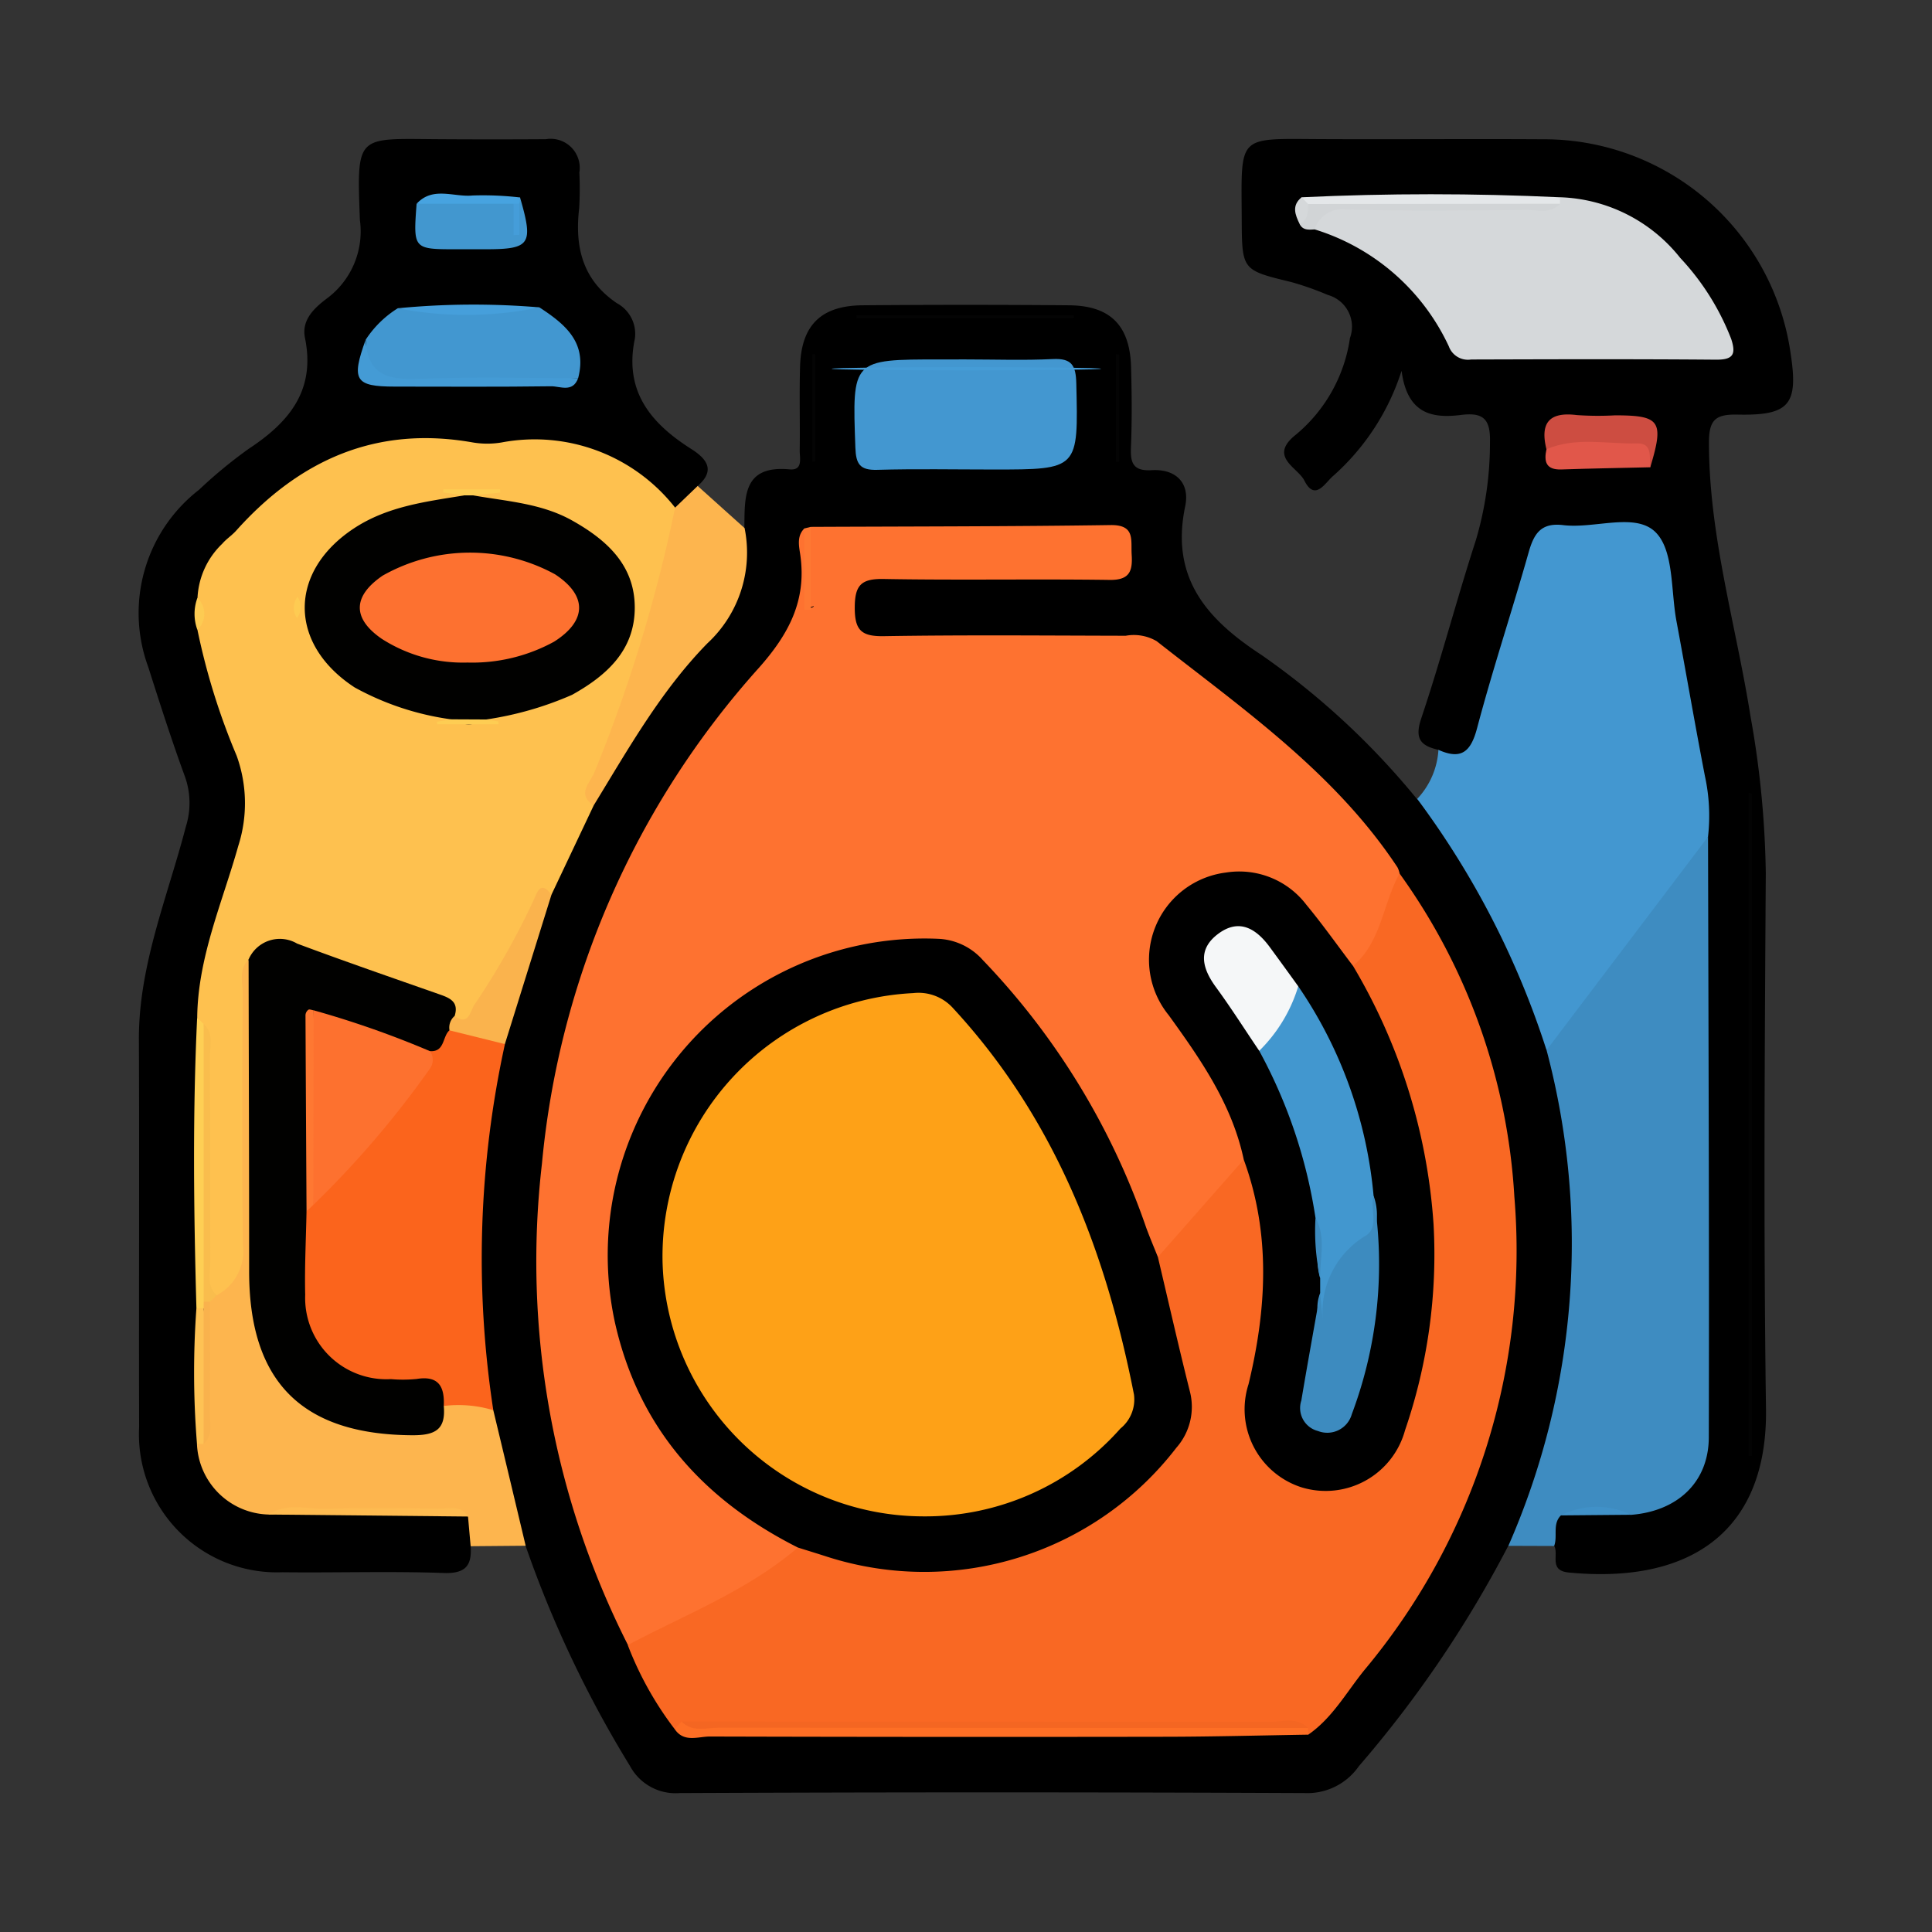 <svg xmlns="http://www.w3.org/2000/svg" width="107" height="107" viewBox="0 0 107 107">
  <rect x="0" y="0" width="107" height="107" fill="#333333" stroke="none"/>
  <g id="Grupo_845172" data-name="Grupo 845172" transform="translate(-240 -1286.742)">
    <rect id="Rectángulo_38178" data-name="Rectángulo 38178" width="107" height="107" transform="translate(240 1286.742)" fill="none"/>
    <g id="Grupo_845174" data-name="Grupo 845174" transform="translate(247.692 1294.435)">
      <path id="Trazado_581684" data-name="Trazado 581684" d="M4198.9-731.352a63.285,63.285,0,0,1-8.278,12.21,3.473,3.473,0,0,1-2.993,1.488q-17.312-.077-34.627,0a2.862,2.862,0,0,1-2.746-1.5,62.364,62.364,0,0,1-5.785-12.2c-1.113-.926-1.126-2.317-1.464-3.557a24.078,24.078,0,0,1-.8-4.024,49.263,49.263,0,0,1,.6-20.092,54.735,54.735,0,0,1,2.686-8.367c.813-1.69,1.418-3.478,2.336-5.121a57.176,57.176,0,0,1,7.628-10.654,3.328,3.328,0,0,0,.762-2.3c.023-.753-.158-1.552.371-2.225.024-1.707-.118-3.513,2.5-3.271.762.071.561-.617.566-1.047.021-1.549-.025-3.1.019-4.648.066-2.284,1.158-3.372,3.456-3.392q5.721-.049,11.442,0c2.287.02,3.369,1.117,3.434,3.415.042,1.489.054,2.981-.007,4.469-.037.884.15,1.306,1.155,1.248,1.338-.077,2.12.708,1.85,2-.823,3.94,1.162,6.234,4.225,8.234a42.291,42.291,0,0,1,8.615,7.984c1.835,1.081,2.645,2.979,3.613,4.7a45.193,45.193,0,0,1,4.032,9.444,39.552,39.552,0,0,1-1.254,25.17A3.772,3.772,0,0,1,4198.9-731.352Z" transform="translate(-4123.057 809.267)"/>
      <path id="Trazado_581685" data-name="Trazado 581685" d="M4271.588-791.892c-.959-.221-1.338-.587-.959-1.726,1.1-3.27,1.969-6.613,3.033-9.893a18.969,18.969,0,0,0,.779-5.437c.035-1.325-.43-1.64-1.616-1.491-1.6.2-2.969-.065-3.28-2.446a13.121,13.121,0,0,1-3.772,5.808c-.435.348-1.01,1.469-1.611.272-.369-.737-2.028-1.32-.453-2.557a8.54,8.54,0,0,0,2.978-5.338,1.823,1.823,0,0,0-1.223-2.385,16.68,16.68,0,0,0-2.017-.712c-2.747-.667-2.741-.651-2.755-3.532-.022-4.655-.273-4.41,4.329-4.388,4.112.02,8.225-.016,12.335.009a13.8,13.8,0,0,1,13.739,11.881c.428,2.8-.059,3.428-2.926,3.368-1.207-.025-1.6.253-1.6,1.545,0,5.177,1.5,10.112,2.3,15.157a52.917,52.917,0,0,1,.848,8.684c-.062,9.892-.127,19.786.011,29.676.094,6.685-4.074,9.728-10.922,9.067-1.126-.108-.538-.988-.807-1.476-.629-.806-.363-1.438.385-1.977,1.271-.479,2.617-.088,3.908-.336,2.641-.606,3.66-1.848,3.668-4.673.029-9.357.012-18.714.008-28.07,0-1.311.033-2.621.061-3.929-.073-5.326-1.6-10.431-2.417-15.644-.047-.293-.085-.672-.316-.815-1.534-.945-3.224-.384-4.846-.413-1.039-.019-1.314.874-1.556,1.687-.91,3.075-1.8,6.158-2.776,9.212C4273.558-791.026,4273.117-790.924,4271.588-791.892Z" transform="translate(-4199.614 825.728)"/>
      <path id="Trazado_581686" data-name="Trazado 581686" d="M4108.424-747.8c.075,1.071-.269,1.534-1.493,1.491-2.976-.106-5.958-.006-8.937-.041a7.644,7.644,0,0,1-7.931-8.036c-.02-7.149.018-14.3-.013-21.448-.017-4.138,1.589-7.906,2.6-11.807a4.349,4.349,0,0,0-.045-2.762c-.736-2.009-1.389-4.049-2.039-6.089a8.638,8.638,0,0,1,2.813-9.807,26.055,26.055,0,0,1,2.755-2.272c2.233-1.468,3.71-3.232,3.115-6.133-.209-1.018.537-1.685,1.247-2.217a4.626,4.626,0,0,0,1.794-4.323c-.177-4.8-.2-4.5,4.4-4.473q2.95.019,5.9,0a1.61,1.61,0,0,1,1.855,1.849,18.686,18.686,0,0,1-.01,1.964c-.25,2.14.171,3.97,2.084,5.267a1.929,1.929,0,0,1,1,1.966c-.609,2.9.87,4.681,3.117,6.107.848.537,1.38,1.181.349,2.062-.125.908-.568,1.446-1.562,1.351a6.7,6.7,0,0,1-2.266-1.708,5.623,5.623,0,0,0-4.539-1.571c-3.092.1-6.19.053-9.285.015a4.809,4.809,0,0,0-3.412,1.274c-1.291,1.145-2.641,2.223-3.971,3.322a5.23,5.23,0,0,0-2.15,3.57,8.92,8.92,0,0,0,.01,1.7,49.341,49.341,0,0,0,2.228,7.138,7.172,7.172,0,0,1,.081,4.7c-.637,1.979-1.132,4-1.742,5.99a12.851,12.851,0,0,0-.592,4.04c-.012,5.2,0,10.39,0,15.583-.013,2.372,0,4.746,0,7.116.263,2.725,1.178,3.639,3.952,3.94,2.763.007,5.522-.01,8.281.007a4.025,4.025,0,0,1,2.233.328A1.429,1.429,0,0,1,4108.424-747.8Z" transform="translate(-4090.05 825.733)"/>
      <path id="Trazado_581687" data-name="Trazado 581687" d="M4289.043-753.821c1.257.562,1.791.12,2.14-1.2.865-3.269,1.936-6.483,2.856-9.739.295-1.041.685-1.656,1.917-1.507,1.745.212,4.009-.729,5.125.406,1.006,1.022.829,3.223,1.144,4.909.533,2.86,1.025,5.728,1.577,8.585a10.283,10.283,0,0,1,.171,3.362c-1.3,3.173-3.686,5.607-5.706,8.282-.956,1.267-1.743,2.74-3.238,3.533a47.628,47.628,0,0,0-7.162-13.915A4.336,4.336,0,0,0,4289.043-753.821Z" transform="translate(-4217.07 787.657)" fill="#4397d0"/>
      <path id="Trazado_581688" data-name="Trazado 581688" d="M4304.09-705.925l8.943-11.815c.023,11.085.07,22.17.043,33.254-.006,2.5-1.741,4.1-4.311,4.3a8.118,8.118,0,0,0-3.884.034c-.48.485-.163,1.146-.371,1.691l-2.535-.009A41.684,41.684,0,0,0,4304.09-705.925Z" transform="translate(-4226.129 756.39)" fill="#3e8cc1"/>
      <path id="Trazado_581689" data-name="Trazado 581689" d="M4102.986-668.14a4.074,4.074,0,0,1-3.95-3.917,1.458,1.458,0,0,0,.312-.5c.181-2.433-.078-4.874.139-7.307a2.257,2.257,0,0,1,.487-.821,4.353,4.353,0,0,0,1.013-3.289c-.008-4.195-.024-8.39.014-12.584.006-.847-.2-1.815.748-2.388.939.6.679,1.578.687,2.422.034,5.106-.009,10.212.023,15.318.031,4.828,2.414,7.448,7.206,8.114a2.445,2.445,0,0,0,2.864-1.189c1.057-.541,2.069-.7,2.921.37q.9,3.749,1.791,7.5l-3.046.026q-.075-.818-.146-1.635c-.735-.579-1.591-.264-2.374-.253A76.467,76.467,0,0,0,4102.986-668.14Z" transform="translate(-4095.82 744.326)" fill="#fdb54e"/>
      <path id="Trazado_581690" data-name="Trazado 581690" d="M4163.423-770.819l1.249-1.2q1.3,1.168,2.6,2.334a6.846,6.846,0,0,1-2.058,6.379c-2.572,2.624-4.386,5.853-6.3,8.98-1.271-.218-.8-1.079-.541-1.7a94.676,94.676,0,0,0,3.245-9.448c.355-1.2.608-2.424.94-3.628A2.878,2.878,0,0,1,4163.423-770.819Z" transform="translate(-4133.726 791.24)" fill="#fdb54e"/>
      <path id="Trazado_581691" data-name="Trazado 581691" d="M4166.806-765.879c5.532-.026,11.069-.019,16.6-.1,1.38-.021,1.123.824,1.173,1.637.059.911-.11,1.419-1.229,1.4-4.166-.058-8.335.024-12.5-.051-1.248-.022-1.605.335-1.607,1.586s.363,1.6,1.607,1.581c4.465-.073,8.93-.032,13.4-.023a2.5,2.5,0,0,1,1.714.3c4.814,3.784,9.881,7.3,13.338,12.528a1.374,1.374,0,0,1,.117.334c-.134,2.077-.585,4.009-2.433,5.3-.931-.051-1.2-.873-1.665-1.453a9.318,9.318,0,0,0-2.676-2.8,4.32,4.32,0,0,0-5.26.56,4.3,4.3,0,0,0-.743,5.227c.681,1.32,1.732,2.409,2.439,3.711.9,1.649,1.986,3.24,1.934,5.245a36.783,36.783,0,0,1-3.839,4.877c-.311.351-.608.749-1.167.7-.778-.321-.846-1.1-1.1-1.747a52.6,52.6,0,0,0-7.07-12.574c-1.926-2.519-4.192-3.191-7.145-2.825-7.664.951-14.72,8.622-14.575,16.522a17.257,17.257,0,0,0,8.421,15.182c.591.383,1.3.635,1.649,1.322.1.645-.336,1.007-.783,1.291a57.886,57.886,0,0,1-7.865,4.216.983.983,0,0,1-.862-.024,47.021,47.021,0,0,1-4.761-26.649,47.7,47.7,0,0,1,12.021-27.472c1.652-1.863,2.631-3.709,2.294-6.2-.064-.485-.231-1.07.221-1.517.391,1.415.038,2.88.249,4.307.094.229.418-.083.2.022-.093.045-.152.021-.161-.073A13.735,13.735,0,0,1,4166.806-765.879Z" transform="translate(-4129.596 787.366)" fill="#fe7230"/>
      <path id="Trazado_581692" data-name="Trazado 581692" d="M4195.063-690.815l4.756-5.4c1.113.236.958,1.237,1.121,1.978a24.469,24.469,0,0,1-.355,10.776,3.913,3.913,0,0,0,5.083,4.759,3.928,3.928,0,0,0,2.453-2.421,22.7,22.7,0,0,0,1.436-5.693,28.951,28.951,0,0,0-2.813-17.309c-.437-.874-1.167-1.694-.87-2.81,1.578-1.346,1.645-3.451,2.575-5.123a33.965,33.965,0,0,1,6.358,17.9,36.212,36.212,0,0,1-8.3,26.209c-1,1.23-1.774,2.661-3.122,3.59a1.532,1.532,0,0,0-.58-.319c-11.171-.123-22.344-.02-33.515-.051a7.043,7.043,0,0,0-.985.06,18.665,18.665,0,0,1-2.6-4.656c3.2-1.7,6.618-3.007,9.418-5.4.694-.545,1.368-.115,2.025.074,7.23,2.074,13.2,0,18.156-5.476a3.79,3.79,0,0,0,.947-3.62c-.384-1.68-.75-3.362-1.215-5.022C4194.848-689.45,4194.557-690.141,4195.063-690.815Z" transform="translate(-4138.629 752.742)" fill="#f96823"/>
      <path id="Trazado_581693" data-name="Trazado 581693" d="M4125.537-775.6a83.025,83.025,0,0,1-4.469,14.664c-.24.583-1,1.2-.04,1.833l-2.335,4.933c-1.423,1.324-1.772,3.3-2.9,4.805a17.614,17.614,0,0,1-1.3,1.9c-.421.434-.9.869-1.453.125-2.863-2.13-6.263-2.88-9.625-3.7-.5-.123-.95.457-1.5.468-.555.541-.327,1.236-.33,1.865-.019,4.645-.046,9.29.013,13.934a2.749,2.749,0,0,1-1.456,2.8c-1.08-.218-.684-1.1-.692-1.707-.057-4.261.009-8.523-.046-12.783a1.877,1.877,0,0,0-.334-.889c.034-3.338,1.393-6.373,2.273-9.506a7.742,7.742,0,0,0-.089-5,37.2,37.2,0,0,1-2.168-6.957,2.093,2.093,0,0,0,0-1.78,4.435,4.435,0,0,1,1.368-3c.23-.269.542-.468.778-.733,3.513-3.922,7.768-5.824,13.1-4.88a4.8,4.8,0,0,0,1.6,0A9.887,9.887,0,0,1,4125.537-775.6Z" transform="translate(-4095.84 796.019)" fill="#fec14f"/>
      <path id="Trazado_581694" data-name="Trazado 581694" d="M4125.383-667.15a6.681,6.681,0,0,0-2.746-.236,3.867,3.867,0,0,0-2.749-.982c-3.484-.144-5.322-2.071-5.349-5.533a18.864,18.864,0,0,1,.139-3.906,2.25,2.25,0,0,1,.367-.751c1.969-2.125,3.835-4.339,5.625-6.62a6.255,6.255,0,0,0,1.086-2.016,3.1,3.1,0,0,1,1.32-1.208,3.339,3.339,0,0,1,2.951.972A55.507,55.507,0,0,0,4125.383-667.15Z" transform="translate(-4105.754 737.559)" fill="#fb641c"/>
      <path id="Trazado_581695" data-name="Trazado 581695" d="M4206.935-791.653c1.608,0,3.218.058,4.821-.02,1.045-.051,1.274.345,1.3,1.33.115,4.788.144,4.787-4.6,4.787-2.144,0-4.287-.043-6.428.018-.96.027-1.176-.323-1.207-1.233-.176-4.883-.2-4.882,4.689-4.881Z" transform="translate(-4161.14 803.866)" fill="#4397d0"/>
      <path id="Trazado_581696" data-name="Trazado 581696" d="M4140.9-701.2l-3.073-.762c-.27-.4-.2-.672.289-.794.789.573.871-.291,1.091-.615a41.851,41.851,0,0,0,3.284-5.8c.2-.435.381-1.122.988-.3Q4142.192-705.342,4140.9-701.2Z" transform="translate(-4120.63 751.332)" fill="#fab34d"/>
      <path id="Trazado_581697" data-name="Trazado 581697" d="M4172.96-580.411l.38-.418a3.65,3.65,0,0,0,1.921.174q15.426.018,30.852.017a3.833,3.833,0,0,1,1.925.166v.371c-2.609.041-5.218.111-7.825.116q-12.652.022-25.3-.013C4174.26-580,4173.472-579.644,4172.96-580.411Z" transform="translate(-4143.287 668.479)" fill="#fe6f25"/>
      <path id="Trazado_581698" data-name="Trazado 581698" d="M4213.123-798.293h-12.032v-.179h12.044Z" transform="translate(-4161.35 808.229)" fill="#040404"/>
      <path id="Trazado_581699" data-name="Trazado 581699" d="M4241.424-792.416v5.945h-.18v-5.957Z" transform="translate(-4187.133 804.348)" fill="#040404"/>
      <path id="Trazado_581700" data-name="Trazado 581700" d="M4194.262-786.474v-5.95l.159,0v5.95Z" transform="translate(-4156.965 804.346)" fill="#040404"/>
      <path id="Trazado_581701" data-name="Trazado 581701" d="M4193.378-765.695v4.588h-.355v-4.5Z" transform="translate(-4156.169 787.182)" fill="#fe7832"/>
      <path id="Trazado_581702" data-name="Trazado 581702" d="M4285.444-816.706a8.853,8.853,0,0,1,6.658,3.358,13.86,13.86,0,0,1,2.824,4.491c.277.845.114,1.155-.84,1.147-4.52-.037-9.042-.023-13.562-.01a1.125,1.125,0,0,1-1.236-.727,12.129,12.129,0,0,0-7.436-6.48c-.348-1.415.6-1.4,1.546-1.414,3.848-.039,7.695.076,11.54-.059A1.515,1.515,0,0,0,4285.444-816.706Z" transform="translate(-4206.739 819.937)" fill="#d5d8da"/>
      <path id="Trazado_581703" data-name="Trazado 581703" d="M4339.34-724.5v36.665h-.179v-36.723Z" transform="translate(-4250.005 760.771)" fill="#030303"/>
      <path id="Trazado_581704" data-name="Trazado 581704" d="M4307.665-781.165c-.36-1.445.141-2.086,1.678-1.892a17.036,17.036,0,0,0,2.12.015c2.51,0,2.724.318,1.951,2.876a3.019,3.019,0,0,0-2.414-.859C4309.889-781.085,4308.758-780.735,4307.665-781.165Z" transform="translate(-4229.71 798.352)" fill="#cd4d41"/>
      <path id="Trazado_581705" data-name="Trazado 581705" d="M4307.769-778.444c1.634-.7,3.346-.281,5.021-.322.88-.022.664.776.726,1.321-1.639.039-3.278.065-4.916.121C4307.743-777.294,4307.619-777.755,4307.769-778.444Z" transform="translate(-4229.813 795.631)" fill="#e1574a"/>
      <path id="Trazado_581706" data-name="Trazado 581706" d="M4284.093-816.05c-.525.579-1.221.345-1.846.349-3.319.022-6.639.072-9.954-.027a1.608,1.608,0,0,0-1.79,1.1c-.315.017-.643.061-.826-.294.18-.479.021-1.163.784-1.289q6.035-.021,12.07,0A2.786,2.786,0,0,1,4284.093-816.05Z" transform="translate(-4205.39 819.641)" fill="#d1d4d6"/>
      <path id="Trazado_581707" data-name="Trazado 581707" d="M4284.206-816.64l-13.947.015c-.326.076-.489-.008-.361-.373q7.154-.337,14.309,0Z" transform="translate(-4205.503 820.231)" fill="#e4e7e9"/>
      <path id="Trazado_581708" data-name="Trazado 581708" d="M4310.1-613.58a4.35,4.35,0,0,1,3.883-.034Z" transform="translate(-4231.344 689.814)" fill="#4091c8"/>
      <path id="Trazado_581709" data-name="Trazado 581709" d="M4269.329-816.7l.362.373c-.007.433.012.876-.469,1.109C4268.97-815.733,4268.768-816.244,4269.329-816.7Z" transform="translate(-4204.935 819.933)" fill="#d5d8da"/>
      <path id="Trazado_581710" data-name="Trazado 581710" d="M4134.676-799.664c1.416.924,2.667,1.938,2.146,3.921a90.438,90.438,0,0,1-10.856.122c-1.509-.021-.745-1.433-.908-2.254a5.744,5.744,0,0,1,1.775-1.739A42.871,42.871,0,0,0,4134.676-799.664Z" transform="translate(-4112.495 808.994)" fill="#4297d0"/>
      <path id="Trazado_581711" data-name="Trazado 581711" d="M4138.623-816.663c.753,2.6.575,2.865-1.918,2.866h-1.585c-2.414,0-2.414,0-2.227-2.518,1.628-.384,3.281-.074,4.915-.179.857.022.538.716.658,1.161-.032-.291-.008-.582-.014-.875A.614.614,0,0,1,4138.623-816.663Z" transform="translate(-4117.513 819.909)" fill="#4297cf"/>
      <path id="Trazado_581712" data-name="Trazado 581712" d="M4124.372-794.667c.1,2.187,1.529,2.229,3.235,2.162,2.839-.111,5.686-.03,8.53-.029-.3.82-1,.443-1.5.449-2.888.039-5.775.02-8.663.018C4123.777-792.069,4123.56-792.424,4124.372-794.667Z" transform="translate(-4111.81 805.785)" fill="#449bd5"/>
      <path id="Trazado_581713" data-name="Trazado 581713" d="M4098.756-689.764l.358.357a66.126,66.126,0,0,1,.166,7.979c.052,2.315-.017,4.631.026,6.946a3.322,3.322,0,0,1-.046.667.351.351,0,0,1-.545.146C4098.567-679.034,4098.5-684.4,4098.756-689.764Z" transform="translate(-4095.529 738.427)" fill="#fecf54"/>
      <path id="Trazado_581714" data-name="Trazado 581714" d="M4110.071-613.583c1.028-.681,2.178-.283,3.266-.32,2.064-.069,4.133-.034,6.2-.011.557.006,1.21-.219,1.6.442Z" transform="translate(-4102.906 689.769)" fill="#febb51"/>
      <path id="Trazado_581715" data-name="Trazado 581715" d="M4137.953-799.938a19.828,19.828,0,0,1-7.845.05A43.434,43.434,0,0,1,4137.953-799.938Z" transform="translate(-4115.771 809.268)" fill="#469fdb"/>
      <path id="Trazado_581716" data-name="Trazado 581716" d="M4098.722-644.795l.4,0a32.381,32.381,0,0,1,0,7.513h-.369A49.192,49.192,0,0,1,4098.722-644.795Z" transform="translate(-4095.536 709.553)" fill="#fec254"/>
      <path id="Trazado_581717" data-name="Trazado 581717" d="M4138.4-816.7h-5.375c.9-.983,2.063-.356,3.1-.459a17.738,17.738,0,0,1,2.635.11c-.014.111-.027.222-.039.333C4138.618-816.52,4138.512-816.524,4138.4-816.7Z" transform="translate(-4117.644 820.293)" fill="#47a3e0"/>
      <path id="Trazado_581718" data-name="Trazado 581718" d="M4098.823-754.718a1.234,1.234,0,0,1,0,1.78A2.56,2.56,0,0,1,4098.823-754.718Z" transform="translate(-4095.581 780.134)" fill="#fdcb52"/>
      <path id="Trazado_581719" data-name="Trazado 581719" d="M4118.434-697.614a.85.85,0,0,0-.287.795c-.4.348-.25,1.211-1.082,1.156-1.564.213-2.838-.742-4.271-1.062-.616-.138-1.153-.689-1.853-.345-.408,2.581-.085,5.165-.176,7.739a4.363,4.363,0,0,1-.536,2.542c-.028,1.541-.111,3.084-.073,4.623a4.5,4.5,0,0,0,4.75,4.667,7.619,7.619,0,0,0,1.424-.009c1.231-.2,1.551.442,1.5,1.495.119,1.3-.461,1.629-1.746,1.622-6.1-.035-9.038-2.952-9.033-9.085,0-5.755-.02-11.51-.03-17.265a1.884,1.884,0,0,1,2.686-.88c2.6.973,5.229,1.88,7.851,2.8C4118.147-698.616,4118.681-698.412,4118.434-697.614Z" transform="translate(-4100.945 746.186)" fill="#010100"/>
      <path id="Trazado_581720" data-name="Trazado 581720" d="M4100.072-673.384q0-7.691,0-15.383c.574.525.344,1.218.347,1.84.021,3.781,0,7.562.021,11.342,0,.622-.227,1.315.347,1.84l-.357.359C4100.308-673.206,4100.19-673.214,4100.072-673.384Z" transform="translate(-4096.482 737.786)" fill="#f9bd4d"/>
      <path id="Trazado_581721" data-name="Trazado 581721" d="M4100.067-645.788c.117,0,.234,0,.353,0,0,2.068.012,4.137-.008,6.205-.006.568.187,1.2-.351,1.663q0-3.757,0-7.513C4100.062-645.552,4100.065-645.671,4100.067-645.788Z" transform="translate(-4096.477 710.191)" fill="#f9b24d"/>
      <path id="Trazado_581722" data-name="Trazado 581722" d="M4193.03-684.367c.587,2.478,1.149,4.962,1.769,7.431a3.421,3.421,0,0,1-.743,3.127,17.619,17.619,0,0,1-19.279,6.06c-.561-.181-1.125-.354-1.686-.53-5.222-2.631-8.8-6.6-10.12-12.413a17.544,17.544,0,0,1,17.891-21.3,3.494,3.494,0,0,1,2.473,1.178,40.329,40.329,0,0,1,9.044,14.809C4192.58-685.456,4192.812-684.914,4193.03-684.367Z" transform="translate(-4136.595 746.293)"/>
      <path id="Trazado_581723" data-name="Trazado 581723" d="M4257.723-707.124a32.2,32.2,0,0,1,4.458,14.313,29.974,29.974,0,0,1-1.58,11.4,4.557,4.557,0,0,1-5.747,3.156,4.54,4.54,0,0,1-2.92-5.708c1.006-4.173,1.24-8.322-.265-12.438-.646-3.051-2.373-5.528-4.158-8a4.866,4.866,0,0,1,3.187-7.9,4.666,4.666,0,0,1,4.433,1.78C4256.04-709.424,4256.862-708.258,4257.723-707.124Z" transform="translate(-4190.478 752.93)"/>
      <path id="Trazado_581724" data-name="Trazado 581724" d="M4208.722-580.552q-16.334,0-32.667-.012c-.683,0-1.44.264-2.033-.345q16.336,0,32.668.012C4207.372-580.9,4208.131-581.163,4208.722-580.552Z" transform="translate(-4143.969 668.56)" fill="#f46622"/>
      <path id="Trazado_581725" data-name="Trazado 581725" d="M4125.033-770.945c1.867.333,3.788.436,5.5,1.4,1.913,1.075,3.461,2.476,3.456,4.828s-1.55,3.747-3.469,4.818a18.524,18.524,0,0,1-4.775,1.369,1.835,1.835,0,0,1-1.914-.008,15.38,15.38,0,0,1-5.354-1.768c-3.68-2.4-3.688-6.417-.024-8.821,1.854-1.215,3.972-1.47,6.073-1.812C4124.692-771.224,4124.862-771.219,4125.033-770.945Z" transform="translate(-4106.526 790.686)" fill="#010100"/>
      <path id="Trazado_581726" data-name="Trazado 581726" d="M4136.96-735.916l1.912.009.694.107.01.157h-3.391l-.027-.139Z" transform="translate(-4119.657 768.061)" fill="#fecd53"/>
      <path id="Trazado_581727" data-name="Trazado 581727" d="M4138.788-771.167l-.51,0-1.147-.163.016-.171h3.137l.012.181Z" transform="translate(-4120.281 790.908)" fill="#fecd53"/>
      <path id="Trazado_581728" data-name="Trazado 581728" d="M4114.233-754.871a1.032,1.032,0,0,1-.032,1.178A1.009,1.009,0,0,1,4114.233-754.871Z" transform="translate(-4105.446 780.232)" fill="#fecb52"/>
      <path id="Trazado_581729" data-name="Trazado 581729" d="M4116.679-690.885a52.819,52.819,0,0,1,6.441,2.262.83.83,0,0,1-.024,1,53.469,53.469,0,0,1-6.431,7.513A64.768,64.768,0,0,1,4116.679-690.885Z" transform="translate(-4107 739.146)" fill="#fd712f"/>
      <path id="Trazado_581730" data-name="Trazado 581730" d="M4116.283-690.967q-.007,5.385-.014,10.771l-.38.365q-.032-5.437-.058-10.874a.4.4,0,0,1,.16-.294C4116.051-691.04,4116.183-690.981,4116.283-690.967Z" transform="translate(-4106.604 739.229)" fill="#fe7832"/>
      <ellipse id="Elipse_7338" data-name="Elipse 7338" cx="7.463" cy="0.091" rx="7.463" ry="0.091" transform="translate(38.366 12.638)" fill="#459cd6"/>
      <path id="Trazado_581731" data-name="Trazado 581731" d="M4148.039-815.717c.105,0,.211-.005.316-.015V-814l-.316.016Z" transform="translate(-4127.285 819.311)" fill="#459dd9"/>
      <path id="Trazado_581732" data-name="Trazado 581732" d="M4185.512-664.578a14.471,14.471,0,0,1-14.435-14.1,14.6,14.6,0,0,1,13.884-14.88,2.57,2.57,0,0,1,2.213.843c5.608,6.073,8.45,13.427,10.012,21.391a2.071,2.071,0,0,1-.753,1.883A14.424,14.424,0,0,1,4185.512-664.578Z" transform="translate(-4142.075 740.866)" fill="#fea117"/>
      <path id="Trazado_581733" data-name="Trazado 581733" d="M4266.795-677.613v-.83c-.346-1.091.089-2.244-.259-3.335a28.064,28.064,0,0,0-3.116-9.252,8.151,8.151,0,0,1,2.161-3.575A24.393,24.393,0,0,1,4269.753-683a3.167,3.167,0,0,1-1.092,3.609,2.73,2.73,0,0,0-.932,2.022,1.991,1.991,0,0,1-.755,1.756A2.26,2.26,0,0,1,4266.795-677.613Z" transform="translate(-4201.372 741.535)" fill="#4297cf"/>
      <path id="Trazado_581734" data-name="Trazado 581734" d="M4270.911-656.79q.075.768.15,1.536a4.933,4.933,0,0,1,2.421-4.745c.7-.506.18-1.457.387-2.178a23.62,23.62,0,0,1-1.205,12.091,1.412,1.412,0,0,1-1.871.936,1.314,1.314,0,0,1-.926-1.688C4270.2-652.823,4270.562-654.806,4270.911-656.79Z" transform="translate(-4205.488 720.712)" fill="#3d8bbf"/>
      <path id="Trazado_581735" data-name="Trazado 581735" d="M4260.094-700.577a8.44,8.44,0,0,1-2.161,3.574c-.8-1.178-1.559-2.382-2.4-3.529-.77-1.052-1.027-2.088.127-2.951,1.171-.874,2.112-.282,2.864.745Q4259.314-701.661,4260.094-700.577Z" transform="translate(-4195.885 747.508)" fill="#f5f7f8"/>
      <path id="Trazado_581736" data-name="Trazado 581736" d="M4272.125-658.765c.6,1.072.239,2.218.259,3.335A12.279,12.279,0,0,1,4272.125-658.765Z" transform="translate(-4206.961 718.522)" fill="#3d8bbf"/>
      <path id="Trazado_581737" data-name="Trazado 581737" d="M4130.2-755.626a8.326,8.326,0,0,1-4.743-1.313c-1.646-1.131-1.615-2.365.046-3.5a9.831,9.831,0,0,1,9.546-.076c1.8,1.177,1.777,2.575-.051,3.734A9.436,9.436,0,0,1,4130.2-755.626Z" transform="translate(-4112.004 784.627)" fill="#fd7130"/>
    </g>
  </g>
</svg>
